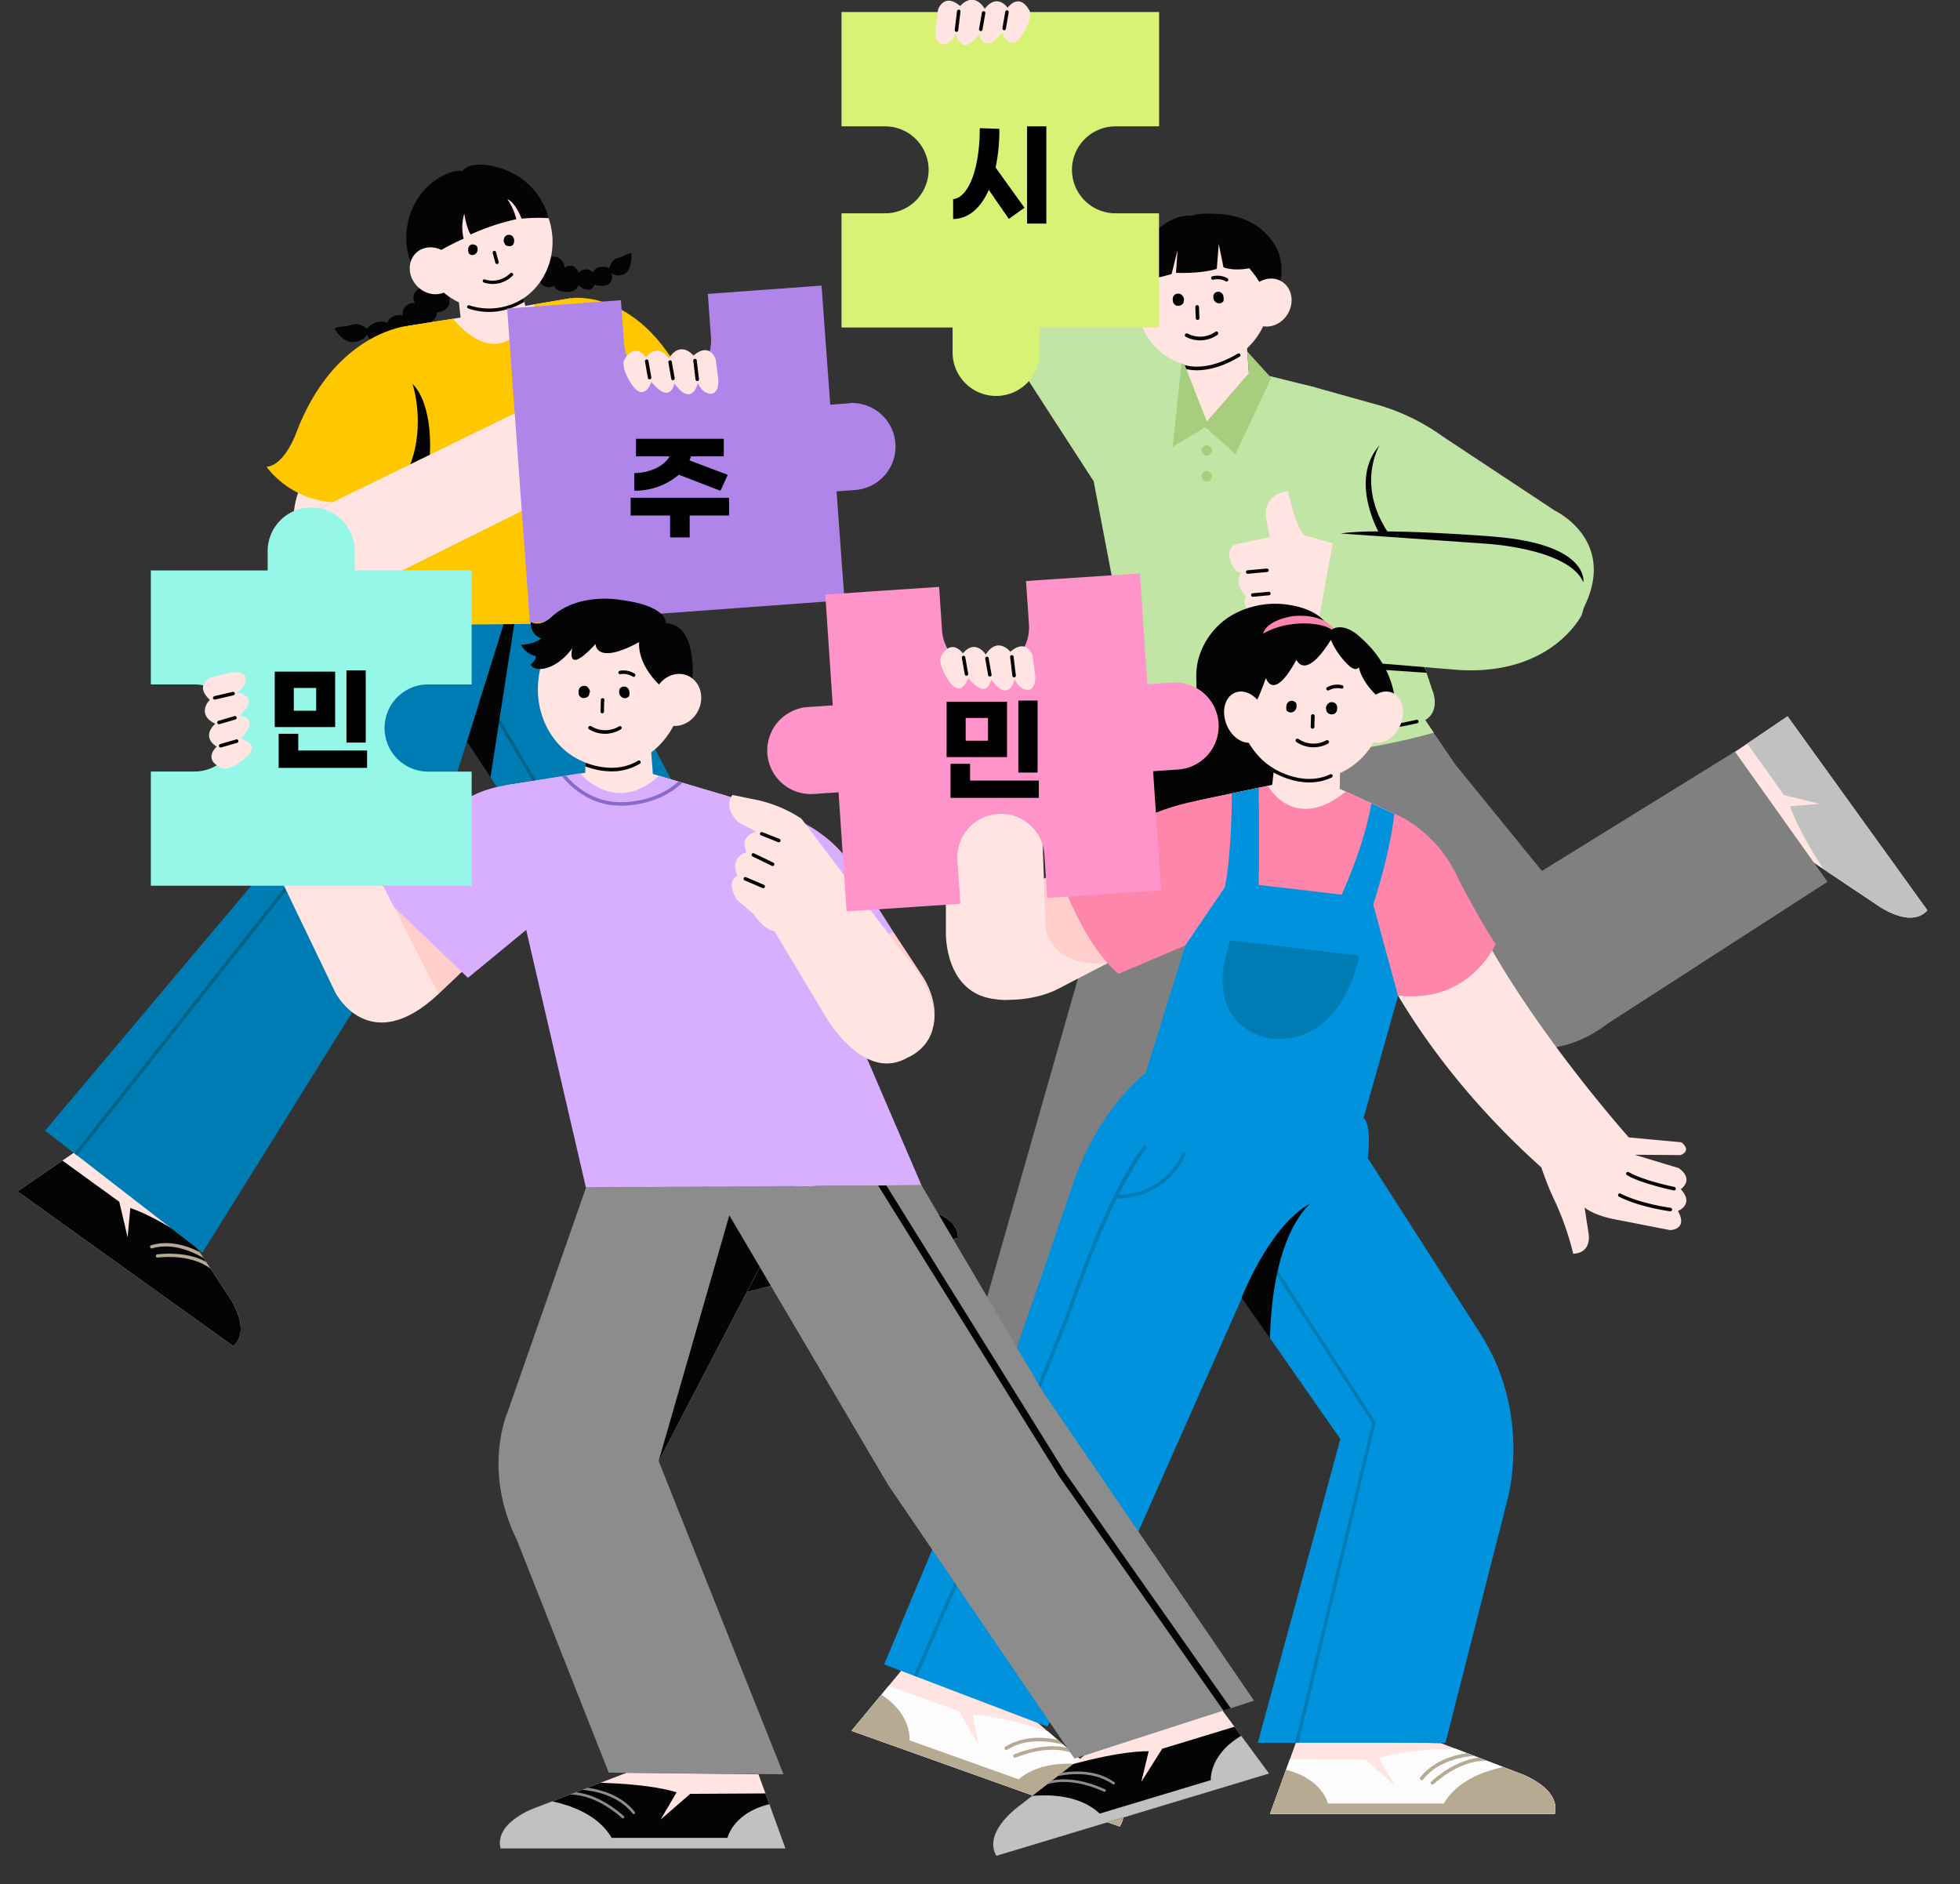 <svg xmlns="http://www.w3.org/2000/svg" xmlns:xlink="http://www.w3.org/1999/xlink" viewBox="0 0 558.44 536.82"><rect x="0" y="0" width="558.44" height="536.82" fill="#333333" stroke="none"/><defs><style>.cls-1,.cls-11,.cls-22,.cls-25,.cls-27,.cls-32{fill:none;}.cls-2{fill:#ffc700;}.cls-3{fill:#007cb4;}.cls-4{fill:#006488;}.cls-5{fill:#040404;}.cls-6{fill:#ffe4e1;}.cls-7{clip-path:url(#clip-path);}.cls-8{fill:#b6aa93;}.cls-9{clip-path:url(#clip-path-2);}.cls-10{fill:#af85e9;}.cls-11{stroke:#040404;}.cls-11,.cls-22,.cls-25,.cls-27{stroke-linecap:round;stroke-linejoin:round;}.cls-12{clip-path:url(#clip-path-3);}.cls-13{fill:#c1c1c1;}.cls-14{fill:gray;}.cls-15{fill:#c1e5a5;}.cls-16{fill:#a6ce7c;}.cls-17{clip-path:url(#clip-path-4);}.cls-18{fill:#ff86ab;}.cls-19{fill:#ffcecb;}.cls-20{clip-path:url(#clip-path-5);}.cls-21{fill:#fcfcfc;}.cls-22{stroke:#b6aa93;}.cls-23{clip-path:url(#clip-path-6);}.cls-24{fill:#0092dd;}.cls-25{stroke:#007cb4;}.cls-26{clip-path:url(#clip-path-7);}.cls-27{stroke:#8c8c8c;stroke-width:0.75px;}.cls-28{fill:#8c8c8c;}.cls-29{clip-path:url(#clip-path-8);}.cls-30{fill:#d8afff;}.cls-31{clip-path:url(#clip-path-9);}.cls-32{stroke:#886ac9;stroke-miterlimit:10;}.cls-33{fill:#94f7e7;}.cls-34{fill:#ff94ca;}.cls-35{fill:#d7f275;}</style><clipPath id="clip-path" transform="translate(4.98)"><path class="cls-1" d="M47.89,350.63l11.94,18.16s7.26,9.78,1.65,14.73L0,339.44l17.25-11.83Z"/></clipPath><clipPath id="clip-path-2" transform="translate(4.98)"><path class="cls-1" d="M223.3,337l32.5,7.22s12.14,1,12.17,8.45l-66.59,17.11-4.65-20.41Z"/></clipPath><clipPath id="clip-path-3" transform="translate(4.98)"><path class="cls-1" d="M511.4,245.52l18.07,12.08s9.72,7.33,14.71,1.76l-39.85-55.28L488.62,214.7Z"/></clipPath><clipPath id="clip-path-4" transform="translate(4.98)"><path class="cls-1" d="M282.67,406,262,412.84s-11.76,3.16-10.44,10.52l68.1,2.58L321,407Z"/></clipPath><clipPath id="clip-path-5" transform="translate(4.98)"><path class="cls-1" d="M405.62,496.66,427.38,505s12.44,4,10.64,11.8H356.88l7.65-21.08Z"/></clipPath><clipPath id="clip-path-6" transform="translate(4.98)"><path class="cls-1" d="M290.32,490.51,308,505.71s10.37,7.94,6.05,14.69l-76.42-27.27,14.3-17.29Z"/></clipPath><clipPath id="clip-path-7" transform="translate(4.98)"><path class="cls-1" d="M304.08,500.06l-18.41,14.3s-10.75,7.41-6.77,14.37l77.68-23.44-13.34-18.06Z"/></clipPath><clipPath id="clip-path-8" transform="translate(4.98)"><path class="cls-1" d="M173.5,505.1l-25.22,9.7s-12.44,4-10.64,11.81h81.14l-7.65-21.09Z"/></clipPath><clipPath id="clip-path-9" transform="translate(4.98)"><path class="cls-1" d="M160.3,220.32s10,12.15,22.46.71l25.52,7.57,3.63,1.07s17.92,4,25.9,17.29l11.72,18.52-11.42,6L145,264.89,128.35,278.6l-25.56-24.5,18.45-20.93s5.14-7.43,18-9.46Z"/></clipPath></defs><g id="레이어_2" data-name="레이어 2"><g id="레이어_2-2" data-name="레이어 2"><path class="cls-2" d="M157.75,84.94s18.89-2.91,32,23.11L164.5,126.44Z" transform="translate(4.98)"/><polygon class="cls-3" points="167.57 177.13 207.64 253.31 247.87 327.87 196.63 351.7 159.19 250.7 117.72 188.3 127.38 171.51 167.57 177.13"/><polygon class="cls-4" points="204.88 347.86 166.58 245.77 132.47 188.06 131.67 188.53 165.74 246.17 204.03 348.25 204.88 347.86"/><polygon class="cls-5" points="147.07 174.26 139.75 221.44 133 211.29 144.66 173.93 147.07 174.26"/><path class="cls-6" d="M47.89,350.63l11.94,18.16s7.26,9.78,1.65,14.73L0,339.44l17.25-11.83Z" transform="translate(4.98)"/><g class="cls-7"><path class="cls-5" d="M53.9,356.59s-12.73-9.39-21.75-12.42l-.77,8.35L29,342.4,12.8,330.66-5,333.7s4.1,15,4.56,15.1,65.85,44,65.85,44l-.14-17.9Z" transform="translate(4.98)"/><path class="cls-8" d="M56.07,362.27a.48.48,0,0,1-.35-.16c0-.05-4.53-4.94-15.78-3.82a.47.47,0,0,1-.51-.41.46.46,0,0,1,.41-.51c11.77-1.19,16.39,3.9,16.58,4.12a.47.47,0,0,1,0,.66A.47.47,0,0,1,56.07,362.27Z" transform="translate(4.98)"/><path class="cls-8" d="M55.1,359.76a.46.46,0,0,1-.29-.1c-.08-.06-8.19-6.37-16.44-4a.46.46,0,1,1-.26-.89c8.72-2.51,16.94,3.88,17.28,4.16a.46.46,0,0,1,.08.65A.47.47,0,0,1,55.1,359.76Z" transform="translate(4.98)"/></g><path class="cls-6" d="M223.3,337l32.5,7.22s12.14,1,12.17,8.45l-66.59,17.11-4.65-20.41Z" transform="translate(4.98)"/><g class="cls-9"><path class="cls-5" d="M242.7,340.62S227.26,344,219,348.82l5.78,6.08-9.21-4.85-12.41,4.29-14.79,6s19.39,16.22,19.75,15.93,69.41-20.43,69.41-20.43L264,344.12Z" transform="translate(4.98)"/><path class="cls-8" d="M234.42,352.45a.44.44,0,0,1-.27-.09.46.46,0,0,1-.11-.65c6.85-9.64,13.73-9.76,14-9.76h0a.47.47,0,0,1,.46.47.46.46,0,0,1-.46.46c-.07,0-6.71.16-13.26,9.38A.49.49,0,0,1,234.42,352.45Z" transform="translate(4.98)"/><path class="cls-8" d="M231.36,352a.48.48,0,0,1-.2,0,.47.47,0,0,1-.22-.62c3.85-8.22,14.07-10.19,14.51-10.27a.46.46,0,0,1,.54.37.45.45,0,0,1-.37.54c-.1,0-10.19,2-13.84,9.76A.47.47,0,0,1,231.36,352Z" transform="translate(4.98)"/></g><path class="cls-3" d="M90.58,162.48S79.7,169.89,76.7,202.12l-5.91,45.25L7.87,322.14l44.85,34.73,53.07-85.2s9.13-10.07,15.26-38l22.19-71.16Z" transform="translate(4.98)"/><path class="cls-4" d="M99.74,163.88c-.11.11-2.76,2.63-5.92,8.69-2.91,5.56-6.81,15.28-8.9,30l-5.36,45.86L16.22,328.6l.74.58L80.37,249l.08-.11,5.39-46.11c4-27.89,14.43-38.07,14.54-38.17Z" transform="translate(4.98)"/><path class="cls-5" d="M122.36,83a2.82,2.82,0,0,0-2.4-1,32.71,32.71,0,0,1-3.42-.64.32.32,0,0,0-.17,0A6,6,0,0,0,113.48,83a2.89,2.89,0,0,0-.45,2.86c0,.18.12.34.18.51A3.18,3.18,0,0,0,110,88.07a3.45,3.45,0,0,0-.2,1.8,4.22,4.22,0,0,0-3.13.47A3.1,3.1,0,0,0,105.36,92a4.19,4.19,0,0,0-3.56,0A5.44,5.44,0,0,0,100,93.19a1.73,1.73,0,0,0-.32.49,6.14,6.14,0,0,0-1.31-.8,3.94,3.94,0,0,0-2.22-.54,7.61,7.61,0,0,0-1.33.33,9.09,9.09,0,0,1-1.36.27,14,14,0,0,0-2.8.45.32.32,0,0,0-.2.45,8.91,8.91,0,0,0,1.92,2.27,5.33,5.33,0,0,0,2.58,1.35,5.53,5.53,0,0,0,3.13-.7,3.8,3.8,0,0,0,1.56-1.54,2.94,2.94,0,0,0,2.42,2.22,4.37,4.37,0,0,0,2-.41A9.41,9.41,0,0,0,106,96a3.25,3.25,0,0,0,.75-.78,5.71,5.71,0,0,0,.7.35,2.28,2.28,0,0,0,1.79.09,5.1,5.1,0,0,0,1.47-1,4,4,0,0,0,1.1-1.78,4.11,4.11,0,0,0,2.45.52,7.84,7.84,0,0,0,4-2,3.41,3.41,0,0,0,1.22-1.83,3.17,3.17,0,0,0,0-.53c1.65-.24,3.26-.93,3.57-2.73A4.85,4.85,0,0,0,122.36,83Z" transform="translate(4.98)"/><path class="cls-5" d="M149.13,80.67a2.78,2.78,0,0,0,3.7.77,4.17,4.17,0,0,0,.29.44,3,3,0,0,0,1.67,1.05,5.49,5.49,0,0,0,3.67-.09,3.15,3.15,0,0,0,1.43-1.57,3.78,3.78,0,0,0,1.58,1.06,4.1,4.1,0,0,0,1.46.21,1.61,1.61,0,0,0,1.19-.9,4,4,0,0,0,.31-.62,2.48,2.48,0,0,0,.88.34,6,6,0,0,0,1.79,0,2.82,2.82,0,0,0,1.56-.54,3,3,0,0,0,.62-3,3.09,3.09,0,0,0,1.78.65,3.64,3.64,0,0,0,2.46-.81,4.72,4.72,0,0,0,1.14-2.35,9.59,9.59,0,0,0,.26-2.85.31.31,0,0,0-.35-.31,9.76,9.76,0,0,0-2.12.87,5.08,5.08,0,0,1-1,.38,5.41,5.41,0,0,0-1.06.32,3.1,3.1,0,0,0-1.27,1.48,6,6,0,0,0-.53,1.29,1.65,1.65,0,0,0-.44-.28,3.89,3.89,0,0,0-1.78-.19,2.91,2.91,0,0,0-2.45,1.57,2.74,2.74,0,0,0-1.66-.84,2.82,2.82,0,0,0-2.35,1,4,4,0,0,0-1-1.48,2.23,2.23,0,0,0-3,0c0-.18-.07-.36-.12-.53a3.21,3.21,0,0,0-1.63-2.3,4.21,4.21,0,0,0-2.75-.15.24.24,0,0,0-.11.08,27.33,27.33,0,0,1-2,2.12,2.4,2.4,0,0,0-1.16,2A6,6,0,0,0,149.13,80.67Z" transform="translate(4.98)"/><ellipse class="cls-6" cx="133.15" cy="67.97" rx="19.08" ry="20.29" transform="translate(-11.27 62.68) rotate(-25.01)"/><polygon class="cls-6" points="129.26 72.66 131.23 90.47 116.17 92.84 144.47 123.91 162.73 84.94 149.67 87.15 145.72 71.42 129.26 72.66"/><path class="cls-2" d="M124.11,90.81s14.08,18.6,23.33-4.12l10.31-1.75,9.93,35-4.29,57.65-82.73.81,30.53-85.53Z" transform="translate(4.98)"/><path class="cls-5" d="M118.7,72.42A72.12,72.12,0,0,1,127.12,68a13.58,13.58,0,0,1,.19-7.14s.57,4.09,1.82,5.94a64.89,64.89,0,0,1,13-4.34,16.85,16.85,0,0,0-2.56-5.72s2.12.62,4.06,5.57a45.44,45.44,0,0,1,7.72-.15s-2.6-13-17.91-15.2c0,0-5.09-.58-6.6,1.75,0,0-3.66-.86-9.55,4A20.39,20.39,0,0,0,112.15,75Z" transform="translate(4.98)"/><path class="cls-6" d="M78.73,148.74s-1.3-9.56,8.24-19.49l6.23,12.18Z" transform="translate(4.98)"/><path class="cls-6" d="M123.35,73.31c2.41,3,2.14,7.21-.61,9.32S115.81,84,113.4,81s-2.14-7.21.61-9.32S120.94,70.27,123.35,73.31Z" transform="translate(4.98)"/><path class="cls-5" d="M163.92,97s3.76,13.32,1.4,26.08l3.37-2.86S169.36,103.7,163.92,97Z" transform="translate(4.98)"/><path class="cls-5" d="M144.16,85A18.14,18.14,0,0,1,128.73,87a.47.47,0,0,0-.6.28.48.48,0,0,0,.29.6,18.07,18.07,0,0,0,10.28.46A20.29,20.29,0,0,0,144.39,86Z" transform="translate(4.98)"/><path class="cls-2" d="M111.19,92.84s-21.1,1.8-31.93,30.89c0,0-3.19,8.79-8.29,9.28,0,0,10.43,15.45,31.55,8.22Z" transform="translate(4.98)"/><path class="cls-5" d="M128.49,71.93l0-.08a2,2,0,0,1-.08-.33.82.82,0,0,1,0-.27l0-.1c0-.1,0-.2,0-.3a1.67,1.67,0,0,1,.07-.3.91.91,0,0,1,.22-.38l0-.09,0,0,.19-.19.05,0a1.25,1.25,0,0,1,.6-.24.92.92,0,0,1,.37,0,1.43,1.43,0,0,1,.33.1l.06,0,.14.08.16.08s0,0,.05,0l.2.19,0,0a1.29,1.29,0,0,1,.09.16s.05.07.08.13v0s0,0,0,.06a2.33,2.33,0,0,1,.08.31s0,.07,0,.11a1.92,1.92,0,0,1-.11.82,2.53,2.53,0,0,1-.2.36l-.06.07a2.83,2.83,0,0,1-.25.24,1.36,1.36,0,0,1-.75.29,1.46,1.46,0,0,1-.62-.08,1.51,1.51,0,0,1-.35-.2A1.68,1.68,0,0,1,128.49,71.93Z" transform="translate(4.98)"/><path class="cls-5" d="M138.6,69a1.47,1.47,0,0,1-.06-.42,1.21,1.21,0,0,1,0-.19,2.19,2.19,0,0,1,.26-.82,1.3,1.3,0,0,1,.28-.34,1.52,1.52,0,0,1,.28-.19,1.39,1.39,0,0,1,.44-.12h.06a1.67,1.67,0,0,1,.32,0,1.32,1.32,0,0,1,.9.44,1.7,1.7,0,0,1,.43,1.11v.13s0,0,0,.08a1.67,1.67,0,0,1-.21.82l0,.08a2.31,2.31,0,0,1-.2.24c-.08.07-.18.13-.26.19l-.09,0a2,2,0,0,1-.31.12h-.08a1.82,1.82,0,0,1-.4,0h-.05a1.5,1.5,0,0,1-.6-.18l-.07,0-.21-.17s0,0,0,0a1.39,1.39,0,0,1-.33-.65Z" transform="translate(4.98)"/><path class="cls-5" d="M136.77,75.2a.49.49,0,0,1-.61-.32c-.25-.93-.51-1.86-.76-2.79a.51.51,0,0,1,.33-.61.5.5,0,0,1,.61.32l.75,2.79A.49.49,0,0,1,136.77,75.2Z" transform="translate(4.98)"/><path class="cls-5" d="M133.13,79.61a7.08,7.08,0,0,0,7.23-1.73c.44-.45,1.19.19.75.64a8,8,0,0,1-8.16,2,.51.51,0,0,1-.39-.58A.48.48,0,0,1,133.13,79.61Z" transform="translate(4.98)"/><path class="cls-6" d="M156.78,139.08l14.55-7.73c5.94-4.35,2.42-7.06,2.42-7.06,1.39-4.83-2-5.42-2-5.42.07-5.79-3.42-4.8-3.42-4.8,4.95-8.44-1.45-7.2-1.45-7.2l-4.4,2.38c6.42-5.25,2.46-9,2.46-9l-8.23,4.86a14.15,14.15,0,0,0-7.71,6.44l-4.86,5-53.26,26-12.13,6.17s1.75,24.51,25.11,16.69Z" transform="translate(4.98)"/><path class="cls-5" d="M165.83,116.31a.45.45,0,0,1-.48-.18.46.46,0,0,1,.09-.65l1.64-1.21a.47.47,0,0,1,.56.75L166,116.23A.53.53,0,0,1,165.83,116.31Z" transform="translate(4.98)"/><path class="cls-5" d="M167.6,122.67a.47.47,0,0,1-.38-.83l3.5-2.6a.47.47,0,0,1,.55.75l-3.5,2.6A.53.53,0,0,1,167.6,122.67Z" transform="translate(4.98)"/><path class="cls-5" d="M169.23,128.6a.44.44,0,0,1-.48-.17.46.46,0,0,1,.09-.65l3.94-3a.47.47,0,1,1,.57.75l-3.95,3A.38.38,0,0,1,169.23,128.6Z" transform="translate(4.98)"/><path class="cls-5" d="M112.56,109.36s3.78,11.34-.64,22.92l5.57-2.72S118.62,115.55,112.56,109.36Z" transform="translate(4.98)"/><path class="cls-10" d="M237.07,114.9l-5.5.4-2.48-33.93-32.4,2.36h0l.9,12.38a12.41,12.41,0,0,1-11.48,13.28h0a12.41,12.41,0,0,1-13.28-11.48l-.9-12.38h0l-32.42,2.37L146,177.56,235.63,171l-2.26-31,5.51-.41a12.41,12.41,0,0,0-1.81-24.75Z" transform="translate(4.98)"/><path class="cls-6" d="M174.08,108c4.28,7.89,6.52.8,6.52.8,5.51,6.71,6.55.44,6.55.44,5.14,7,6.71-.12,6.71-.12,1.46,3.49,4.15,3.05,4.15,3.05,2.36-.93,1.55-5,1.55-5l-.63-4.86s-1.67-5-6.33-1c0,0-3.56-4.53-7,.78,0,0-3-4.62-6.52-.32,0,0-3.16-4.54-6.19.77C172.93,102.51,171.81,103.75,174.08,108Z" transform="translate(4.98)"/><line class="cls-11" x1="198.02" y1="102.73" x2="198.66" y2="108.06"/><line class="cls-11" x1="190.92" y1="103.16" x2="191.74" y2="107.84"/><line class="cls-11" x1="184.26" y1="102.91" x2="185.08" y2="107.59"/><path class="cls-6" d="M511.4,245.52l18.07,12.08s9.72,7.33,14.71,1.76l-39.85-55.28L488.62,214.7Z" transform="translate(4.98)"/><g class="cls-12"><path class="cls-13" d="M517.31,251.57s-9.28-12.8-12.24-21.85l8.35-.7-10.1-2.49-11.61-16.26,3.17-17.76c7.69,2.17,17.32,19.51,15.07,4.68.07.46,43.51,66.19,43.51,66.19l-17.9-.28Z" transform="translate(4.98)"/></g><path class="cls-14" d="M357.19,226.42,402.46,281s23.2,31.57,50.86,10.48l62.39-40.25-26.37-37.09-55,34-24.76-30.45-12.39-18.21s-56.65,5-57,5.13S357.19,226.42,357.19,226.42Z" transform="translate(4.98)"/><polygon class="cls-6" points="354.37 86.88 355.84 106.32 374.39 110.28 344.19 140.33 319.97 88.99 335.72 99.29 336.13 89.2 354.37 86.88"/><path class="cls-15" d="M353,106.2l16.4,4.08,16.1,4.5a60.82,60.82,0,0,1,20.79,9.71l31.75,21s18.63,8.73,7.57,28.93l-45,14.72,2.53,7.56s3.6,8.28-5.81,9.74c-2.66.41-75.2,2.18-75.2,2.18s-10.22,1.56-8.73-9.54L315,181l-8.37-43.87-21.95-33.91s-7.82-9.81-10.92-25.66L266.55,51a14.42,14.42,0,0,1-.78-9.09l-2.22-6.43s12.75-6.54,23.5-7.76l1.78,5s5,.67,7.64,9.42l6,23.73,29.72,38,6.52,17.19Z" transform="translate(4.98)"/><polygon class="cls-16" points="336.79 102.05 343.85 120.09 355.84 106.32 355.37 100.15 362.2 107.68 352 129.4 343.44 121.71 334.13 127.32 336.79 102.05"/><path class="cls-6" d="M319.3,79.9C316.73,90.81,323,101.61,333.22,104s20.66-4.47,23.23-15.38-3.67-21.71-13.93-24.13S321.87,69,319.3,79.9Z" transform="translate(4.98)"/><path class="cls-5" d="M318.8,83,321,79.68a41.28,41.28,0,0,0,7.83-1.61l1.7-6.79-.44,6.46s6.85.33,11.62-1.13l.55-7.12,1.36,6.67s2.62,1.15,7.34.28a33.28,33.28,0,0,1,5.93,10,15.49,15.49,0,0,0,2.63-13.88s-3.3-11.36-18.32-11.63c0,0-4.27-.36-6.57.55-6.15-.62-11.24,5.39-11.4,5.43C323.26,66.89,314.43,74.73,318.8,83Z" transform="translate(4.98)"/><path class="cls-6" d="M350.9,83.48c-1.74,3.47-.62,7.5,2.5,9s7.06-.09,8.8-3.55.63-7.5-2.49-9S352.65,80,350.9,83.48Z" transform="translate(4.98)"/><path class="cls-5" d="M343.66,85.16a.34.34,0,0,0,0-.1,2.23,2.23,0,0,0,0-.36,1.22,1.22,0,0,0-.09-.27.37.37,0,0,0,0-.11,1.58,1.58,0,0,0-.09-.31,1.83,1.83,0,0,0-.18-.29,1.12,1.12,0,0,0-.34-.31l-.08-.08,0,0-.26-.14-.06,0a1.47,1.47,0,0,0-.69-.05,1.29,1.29,0,0,0-.38.12,2.17,2.17,0,0,0-.3.21l-.06,0-.11.13-.14.14,0,.06c0,.08-.1.18-.14.26l0,.07c0,.06,0,.12,0,.18s0,.1,0,.16v0s0,0,0,.06a2,2,0,0,0,0,.35s0,.08,0,.12a1.84,1.84,0,0,0,.37.8,1.87,1.87,0,0,0,.32.31l.09.06a1.68,1.68,0,0,0,.33.16,1.49,1.49,0,0,0,.86.06,1.52,1.52,0,0,0,.6-.29,1.11,1.11,0,0,0,.3-.31A1.43,1.43,0,0,0,343.66,85.16Z" transform="translate(4.98)"/><path class="cls-5" d="M332.4,85.44a1.7,1.7,0,0,0-.08-.45,1.59,1.59,0,0,0-.07-.2,2.33,2.33,0,0,0-.53-.75,1.4,1.4,0,0,0-.39-.26,1.29,1.29,0,0,0-.35-.1,1.16,1.16,0,0,0-.5,0h-.06a2,2,0,0,0-.33.08,1.5,1.5,0,0,0-.79.74,1.93,1.93,0,0,0-.08,1.28l0,.13s0,.06,0,.09a1.83,1.83,0,0,0,.48.77l.08.06a2.68,2.68,0,0,0,.28.18,1.83,1.83,0,0,0,.33.11.38.38,0,0,0,.1,0l.36,0H331a1.79,1.79,0,0,0,.41-.13h0a1.64,1.64,0,0,0,.56-.38l.05-.06a1.25,1.25,0,0,0,.16-.24l0,0a1.59,1.59,0,0,0,.13-.77S332.4,85.48,332.4,85.44Z" transform="translate(4.98)"/><path class="cls-5" d="M336.24,91.16a.55.55,0,0,0,.52-.53l-.12-3.09a.53.53,0,1,0-1.05,0l.12,3.09A.54.54,0,0,0,336.24,91.16Z" transform="translate(4.98)"/><path class="cls-5" d="M341.37,94.5a7.58,7.58,0,0,1-7.95.55c-.6-.32-1.16.57-.56.89a8.61,8.61,0,0,0,9-.51.55.55,0,0,0,.21-.71A.53.53,0,0,0,341.37,94.5Z" transform="translate(4.98)"/><path class="cls-11" d="M340.6,79.2a5.52,5.52,0,0,1,3.89.5" transform="translate(4.98)"/><path class="cls-15" d="M445.62,175.32s-8.4,17-34.59,15.59l-42-3.47,6.25-35.6s40.72,4.16,41,4.07S453.27,153.58,445.62,175.32Z" transform="translate(4.98)"/><path class="cls-6" d="M362,139.89s-7.69.57-6.1,8.51l.91,4.66-9,1.85s-3.64.42-2.24,4.73c0,0,.87,3.41,3,3.52,0,0-2.12,3.22,1.48,6.85,0,0-1.89,2.46,2.31,5.52,0,0-2.06,2.57,1.72,3.75.36.11,14.89-.55,14.89-.55l1.4,0,4.37-23.89-8.08-2.37S364.36,150.83,362,139.89Z" transform="translate(4.98)"/><line class="cls-11" x1="355.49" y1="162.98" x2="360.98" y2="162.48"/><line class="cls-11" x1="356.94" y1="169.53" x2="361.51" y2="169.11"/><line class="cls-11" x1="358.73" y1="175.14" x2="362.6" y2="174.79"/><path class="cls-5" d="M377.05,152l41.22,2.9s23.64,1.25,27.89,11c0,0,1.84-10.81-25.43-13C420.73,152.84,387.19,150.25,377.05,152Z" transform="translate(4.98)"/><path class="cls-5" d="M388.09,126.85s-6.82,11.08,2.49,25l-2.45.34S379.17,136.82,388.09,126.85Z" transform="translate(4.98)"/><path class="cls-5" d="M372.07,187.69s1.33,1.81,13,2.88l16.47,1.12-.73-1.63Z" transform="translate(4.98)"/><path class="cls-11" d="M268.29,40.77a178.1,178.1,0,0,1,18.07-7.14" transform="translate(4.98)"/><path class="cls-16" d="M340.34,128.34a1.48,1.48,0,1,1-1.48-1.48A1.47,1.47,0,0,1,340.34,128.34Z" transform="translate(4.98)"/><path class="cls-6" d="M282.67,406,262,412.84s-11.76,3.16-10.44,10.52l68.1,2.58L321,407Z" transform="translate(4.98)"/><g class="cls-17"><path class="cls-13" d="M274.27,407s15.8.55,24.75,3.78l-4.58,7,8.17-6.43,20,.84,12,13.43c-6.43,4.73-26,1.65-12.95,9-.41-.23-79-6.4-79-6.4l11.22-13.95Z" transform="translate(4.98)"/></g><path class="cls-16" d="M340.32,135.68a1.48,1.48,0,1,1-1.47-1.47A1.47,1.47,0,0,1,340.32,135.68Z" transform="translate(4.98)"/><polygon class="cls-14" points="327.14 208.57 270.79 406.24 327.14 408.56 381.14 207.15 327.14 208.57"/><polygon class="cls-5" points="341.7 208.08 347.85 208.02 372.75 239.17 371.2 244.24 337.11 208.31 341.7 208.08"/><path class="cls-15" d="M319.64,208.57v8.86s47.47,1.67,83.9-8.68l-6.35-9.33Z" transform="translate(4.98)"/><path class="cls-11" d="M322.16,208.57s44.33,4.39,76.55-3" transform="translate(4.98)"/><path class="cls-5" d="M348.37,100.93a.5.5,0,0,0-.68-.18c-8.21,4.91-13.72,3.69-15.11,3.25l.45,1.17a13.4,13.4,0,0,0,3,.32c2.82,0,7-.76,12.19-3.88A.48.48,0,0,0,348.37,100.93Z" transform="translate(4.98)"/><path class="cls-5" d="M374,180.66c-.75-5.26-6.82-7.53-11.37-8.27a24.84,24.84,0,0,0-16.81,3,21,21,0,0,0-9.28,12.13,18.65,18.65,0,0,0-.64,3.92c-.09,1.66.06,3.32,0,5a10.62,10.62,0,0,1-1,4.51,13.1,13.1,0,0,1-2.36,3.22c-3.7,3.81-9.34,6.41-10.94,11.87a11.21,11.21,0,0,0-.21,4.28,5.31,5.31,0,0,1-.82,4.06c-1.44,1.76-3.91,2.4-5.84,3.44a9.93,9.93,0,0,0-4.94,5.95,3.88,3.88,0,0,0,.56,3.7,2.47,2.47,0,0,0,2.32.82c1-.22,2.05-.52,3.07-.78l16.78-4.26,19-4.83,5.81-1.48c.39-.1.81-.17,1.2-.3a.82.82,0,0,0,.51-.6c1.33-3.9,2.58-7.82,3.87-11.73l6.44-19.49,4.35-13.19c.07-.22.15-.44.22-.66A.38.38,0,0,0,374,180.66Z" transform="translate(4.98)"/><ellipse class="cls-6" cx="373.54" cy="200.68" rx="20.68" ry="21.34"/><path class="cls-18" d="M354.81,181.23c0-.25-.12-4.07,8.26-5.65,0,0,9.62-1.42,12.61,4.74Z" transform="translate(4.98)"/><polygon class="cls-6" points="364.63 203.78 362.48 223.63 340.91 228.16 369.45 264.89 397.25 231.83 381.72 224.75 382 207.18 364.63 203.78"/><path class="cls-5" d="M351,201.24s.55,3.6,4.71-8.09c0,0,2,7.09,8.7-5.16,0,0,2.66,6.78,10.89-7.5,0,0-.63-2.14-6-2.7,0,0-16.84-2.71-22.84,13.08C346.45,190.87,341.64,204.33,351,201.24Z" transform="translate(4.98)"/><path class="cls-19" d="M296.58,248.45l-7.09,3.19-10.42,33.09s7,1.64,22.72-5.9L333.05,263Z" transform="translate(4.98)"/><path class="cls-5" d="M373.4,180.15a22.05,22.05,0,0,0,5.8,9.35s1.91,2,3,.63c0,0,.59,4.36,6.28,9.1l3.8-.87s-.64-9-9.78-16.88C382.49,181.48,377.41,176.28,373.4,180.15Z" transform="translate(4.98)"/><path class="cls-6" d="M355.19,202.7c1.35,3.94,0,7.86-3,8.75s-6.55-1.56-7.89-5.5,0-7.86,3-8.75S353.85,198.76,355.19,202.7Z" transform="translate(4.98)"/><path class="cls-6" d="M459.1,324.06h0l15,1.4c3.09,2.53-.27,3.64-.27,3.64L460.77,329l12.59,3.82c4.52,3.36.54,6,.54,6,4,4.31-.81,6.2-.81,6.2,3,5.37-2.24,5.45-2.24,5.45l-16.26-3.17s-5.3-1-8.09-3.27l1.14,7.43s1.1,5.45-4.38,5.76a79.63,79.63,0,0,0-5.38-15.33,81.93,81.93,0,0,1-3.7-9.28C396.7,299,384.8,266.71,384.8,266.71l27.41-11.39C426.44,287.5,459.1,324.06,459.1,324.06Z" transform="translate(4.98)"/><path class="cls-11" d="M470.93,344.61s-8.43-1.07-14.4-4.1" transform="translate(4.98)"/><path class="cls-11" d="M472,338.67s-9.09-1.85-13.18-4.29" transform="translate(4.98)"/><path class="cls-6" d="M383.35,202.7c-1.34,3.94,0,7.86,3,8.75s6.55-1.56,7.89-5.5,0-7.86-3-8.75S384.7,198.76,383.35,202.7Z" transform="translate(4.98)"/><path class="cls-18" d="M356.27,223.89s7.43,13.61,22.18,1.64l13.82,6.3s12.08,4.44,18.48,19c0,0,6.57,12.63,10.39,18.12,0,0-8.89,20.95-34.83,13.22l-53.54-12.81-19,8.07s-9.64-6.74-17.62-30.35l19.78-11.56a68.15,68.15,0,0,1,20-7.35Z" transform="translate(4.98)"/><path class="cls-6" d="M405.62,496.66,427.38,505s12.44,4,10.64,11.8H356.88l7.65-21.08Z" transform="translate(4.98)"/><g class="cls-20"><path class="cls-21" d="M414.58,498.1s-17-.22-26.72,2.77l4.55,7.76L384,501.32l-21.43-.13L349,515s13,10.53,13.42,10.31,84.91-2.77,84.91-2.77L436,507Z" transform="translate(4.98)"/><path class="cls-8" d="M430.37,502.53s-17.62.34-24,11.31h-33s-1.74-8.06-14.3-10.06l-5.82,16.63,89.95-2.16S444.17,505.94,430.37,502.53Z" transform="translate(4.98)"/><path class="cls-22" d="M419.73,501.29s-7.15-1.66-16.59,6.65" transform="translate(4.98)"/><path class="cls-22" d="M417.32,499.71s-11.31-.54-17.25,7" transform="translate(4.98)"/></g><path class="cls-6" d="M290.32,490.51,308,505.71s10.37,7.94,6.05,14.69l-76.42-27.27,14.3-17.29Z" transform="translate(4.98)"/><g class="cls-23"><path class="cls-21" d="M298.27,494.88s-15.9-5.91-26.09-6.37l1.67,8.83-5.47-9.72-20.14-7.32-17.44,8.39S239.48,503,240,502.91s80.9,25.93,80.9,25.93l-5.43-18.42Z" transform="translate(4.98)"/><path class="cls-8" d="M311.66,504.37s-16.71-5.62-26.43,2.57l-31.09-11.1s1.07-8.18-10.08-14.28L233,495.26l85.44,28.21S323.51,512.22,311.66,504.37Z" transform="translate(4.98)"/><path class="cls-22" d="M302.05,499.61s-6.17-4-17.85.69" transform="translate(4.98)"/><path class="cls-22" d="M300.31,497.32s-10.46-4.31-18.59.77" transform="translate(4.98)"/></g><path class="cls-24" d="M284.72,384l16.51-48.11c7.65-20.95,20.18-30.15,20.18-30.15l11.36-36.42L344,252.78c2-9.64,2-26.73,2-26.73l7.64-1.61s.29,15.6,0,27.68l23.65,2.77s6.4-13.71,8.46-26l6.53,3s-.81,9.65-6,25.83l7.08,26-9.85,34.87s2.33.89,1.22,11.42l-32.78,32.81-40.38,91.12-18.11,38-46.52-17.74Z" transform="translate(4.98)"/><path class="cls-24" d="M346.75,366.76,376.91,410l-23.52,86.54h53.48l17.74-69.59s6.87-24.07-7.76-46.9L384.7,329.93Z" transform="translate(4.98)"/><path class="cls-3" d="M345.57,267.91l36.75,4.33s-4.27,25.32-24.94,23.72C357.38,296,336.65,293.63,345.57,267.91Z" transform="translate(4.98)"/><path class="cls-25" d="M332.3,328.73s-4.16,11.63-18.56,12.26" transform="translate(4.98)"/><path class="cls-3" d="M321.64,326.46a.51.51,0,0,0-.71,0c-.38.42-9.36,10.69-22,47.75L280.94,419l-25.58,58.36.94.36,25.56-58.33,18-44.75c12.61-36.83,21.76-47.33,21.85-47.43A.5.5,0,0,0,321.64,326.46Z" transform="translate(4.98)"/><path class="cls-3" d="M386.91,405.09l-30.62-47.44a.5.5,0,1,0-.84.54L386,405.45,364,496.53h1l21.93-91A.49.49,0,0,0,386.91,405.09Z" transform="translate(4.98)"/><path class="cls-5" d="M348.76,369.73s8.14-20.9,19.73-26.88c0,0-10.91,7.84-11.62,38.5Z" transform="translate(4.98)"/><path class="cls-6" d="M279.07,284.73c-15-1.29-14.55-18.87-14.55-18.87V220.64l-8-3.59,10.11-11.87,31.11,7.43s-.19,6.19-6.17,12.39l1.33,38.94s.76,11.88,17.7,10.45l-14.1,7.35S289.62,285.65,279.07,284.73Z" transform="translate(4.98)"/><path class="cls-5" d="M361.51,201.71a.28.28,0,0,1,0-.09,2.11,2.11,0,0,1,0-.36,1.29,1.29,0,0,1,.08-.28s0-.08,0-.11a1.81,1.81,0,0,1,.09-.31,1.85,1.85,0,0,1,.17-.29,1.3,1.3,0,0,1,.34-.32l.08-.07,0,0,.26-.14.06,0a1.47,1.47,0,0,1,.69-.06,1.29,1.29,0,0,1,.38.12,1.52,1.52,0,0,1,.31.21.1.1,0,0,1,.05,0,.68.68,0,0,1,.12.12.86.86,0,0,0,.14.13l0,.07c.05.08.1.18.14.26l0,.07a1,1,0,0,1,0,.18s0,.09,0,.16v0a.25.25,0,0,1,0,.07c0,.11,0,.23,0,.35a.43.43,0,0,1,0,.11,1.92,1.92,0,0,1-.36.81,1.87,1.87,0,0,1-.32.31.24.24,0,0,1-.08.06,2.59,2.59,0,0,1-.33.17,1.49,1.49,0,0,1-.86.07,1.7,1.7,0,0,1-.61-.28,1.11,1.11,0,0,1-.3-.31A1.56,1.56,0,0,1,361.51,201.71Z" transform="translate(4.98)"/><path class="cls-5" d="M372.78,201.86a1.69,1.69,0,0,1,.07-.45,1.18,1.18,0,0,1,.07-.2,2.24,2.24,0,0,1,.52-.76,1.27,1.27,0,0,1,.39-.26,1.2,1.2,0,0,1,.35-.11,1.32,1.32,0,0,1,.49,0h.06a1.21,1.21,0,0,1,.33.07,1.47,1.47,0,0,1,.8.73,1.82,1.82,0,0,1,.1,1.28s0,.08,0,.13,0,.06,0,.09a1.71,1.71,0,0,1-.47.77l-.07.07-.28.18c-.11.05-.22.08-.33.12l-.11,0a2,2,0,0,1-.35,0h-.09a2.2,2.2,0,0,1-.41-.12h-.05a1.7,1.7,0,0,1-.57-.37.18.18,0,0,1-.05-.07,2.07,2.07,0,0,1-.17-.24l0-.05a1.53,1.53,0,0,1-.13-.76A.34.34,0,0,1,372.78,201.86Z" transform="translate(4.98)"/><path class="cls-5" d="M369,207.62a.53.53,0,0,1-.53-.52l.08-3.09a.53.53,0,0,1,.52-.53.52.52,0,0,1,.53.52l-.08,3.09A.54.54,0,0,1,369,207.62Z" transform="translate(4.98)"/><path class="cls-5" d="M364.92,210.5a7.58,7.58,0,0,0,7.95.45c.59-.33,1.17.55.57.88a8.6,8.6,0,0,1-9-.4.53.53,0,0,1-.22-.71A.52.52,0,0,1,364.92,210.5Z" transform="translate(4.98)"/><path class="cls-11" d="M377.3,195.71a5.46,5.46,0,0,0-3.89.52" transform="translate(4.98)"/><path class="cls-11" d="M356.71,218.79s8.93,6.34,17.52,2.28" transform="translate(4.98)"/><path class="cls-6" d="M287.76,218.75c-3.13-12.64-.13-18.57-.13-18.57s-1.25-12.62,6.5-12l1.71,12a70.37,70.37,0,0,1,1.87,12.37Z" transform="translate(4.98)"/><path class="cls-6" d="M258.41,216.52c9.15-3.1,2.46-7.34,2.46-7.34,8.25-4.79,2.08-7.45,2.08-7.45,8.42-4.32,1.57-7.77,1.57-7.77,3.94-.88,4.16-4.09,4.16-4.09-.36-3-4.74-3-4.74-3l-5.15-.4s-5.55.76-2.57,7.08c0,0-5.53,3.06-1,8.22,0,0-5.47,2.35-2,7.45,0,0-5.44,2.59-.77,7.33C252.54,216.59,253.54,218.17,258.41,216.52Z" transform="translate(4.98)"/><line class="cls-11" x1="262.81" y1="193.62" x2="268.43" y2="194.12"/><line class="cls-11" x1="261.47" y1="201.91" x2="266.47" y2="202.06"/><line class="cls-11" x1="259.54" y1="209.54" x2="264.54" y2="209.68"/><path class="cls-19" d="M249.53,265.48l8.68,13.17s4.42,6.73,2.71,13.75L245,265.69Z" transform="translate(4.98)"/><path class="cls-6" d="M304.08,500.06l-18.41,14.3s-10.75,7.41-6.77,14.37l77.68-23.44-13.34-18.06Z" transform="translate(4.98)"/><g class="cls-26"><path class="cls-5" d="M295.93,504s16.17-5.11,26.37-5.06l-2.1,8.74,5.95-9.44L346.63,492l17,9.24s-9.37,13.83-9.86,13.75-82.09,21.88-82.09,21.88L278,518.69Z" transform="translate(4.98)"/><path class="cls-13" d="M282.09,512.83s17-4.77,26.27,3.88L340,507.18s-.66-8.23,10.79-13.76l10.37,14.23-86.74,23.92S269.86,520.08,282.09,512.83Z" transform="translate(4.98)"/><path class="cls-27" d="M291.92,508.56s6.36-3.65,17.8,1.58" transform="translate(4.98)"/><path class="cls-27" d="M293.77,506.36s10.67-3.79,18.53,1.7" transform="translate(4.98)"/></g><ellipse class="cls-6" cx="168.96" cy="195.9" rx="22.62" ry="20.68" transform="translate(-40.22 341) rotate(-83.34)"/><polygon class="cls-6" points="184.49 200.61 186.01 220.52 216.89 229.67 172.94 267.31 144.21 223.71 166.75 220.17 167.01 203.46 184.49 200.61"/><path class="cls-5" d="M149.52,190.56s4.37-.2,8.55-5.86c0,0-2.06,8.19,6.63-1.22,0,0,0,6.23,12.43-.54,0,0-1.07,7.14,8.38,14.46l6.75-3.38s1.75-16-7.54-16.48c0,0,.66-4.93-13-6.63,0,0-11.84-2.25-19.6,4.89,0,0-2.76,2.92-5.88,1.45,0,0-.24,3.5,2.91,4.61,0,0-1.34,1.64-5.68,1.85a6,6,0,0,0,4.12,3.17s.62.65-1.4,2.51C146.19,189.39,146.9,190.87,149.52,190.56Z" transform="translate(4.98)"/><polygon class="cls-19" points="124.77 283.36 131.94 276.56 123.3 253.83 105.22 257.52 124.77 283.36"/><path class="cls-28" d="M162,338.31l-22.32,63.91s-7.39,16.29,2.62,36.57l26.16,66.26,49.8.47-35.55-89.18,40.85-78.44Z" transform="translate(4.98)"/><polygon class="cls-28" points="202.97 338.07 253.08 423.13 306.13 501.03 357.3 484.55 297.28 396.74 262.54 337.67 202.97 338.07"/><path class="cls-6" d="M173.5,505.1l-25.22,9.7s-12.44,4-10.64,11.81h81.14l-7.65-21.09Z" transform="translate(4.98)"/><g class="cls-29"><path class="cls-5" d="M161.08,507.88s17-.23,26.72,2.77l-4.55,7.76,8.43-7.32,21.43-.12,13.59,13.75s-13,10.53-13.41,10.31-84.91-2.77-84.91-2.77l11.31-15.52Z" transform="translate(4.98)"/><path class="cls-13" d="M145.29,512.31s17.62.33,24,11.31h33s1.74-8.07,14.3-10.06l5.82,16.62-90-2.16S131.49,515.72,145.29,512.31Z" transform="translate(4.98)"/><path class="cls-27" d="M155.93,511.06s7.15-1.66,16.58,6.65" transform="translate(4.98)"/><path class="cls-27" d="M158.34,509.48s11.31-.54,17.25,7" transform="translate(4.98)"/></g><polygon class="cls-5" points="207.8 346.27 216.47 360.98 187.64 416.34 207.8 346.27"/><polygon class="cls-5" points="350.66 486.69 303.38 419.44 248.6 331.43 246.91 332.49 301.72 420.56 348.57 487.36 350.66 486.69"/><path class="cls-30" d="M160.3,220.32s10,12.15,22.46.71l25.52,7.57,3.63,1.07s17.92,4,25.9,17.29l11.72,18.52-11.42,6L145,264.89,128.35,278.6l-25.56-24.5,18.45-20.93s5.14-7.43,18-9.46Z" transform="translate(4.98)"/><polygon class="cls-30" points="147.56 254.76 166.93 338.31 262.54 337.67 225.2 250.79 147.56 254.76"/><g class="cls-31"><path class="cls-32" d="M154.07,218.82s5.71,9.85,17.08,10.21c0,0,13.63,1,21-10" transform="translate(4.98)"/></g><path class="cls-6" d="M181.61,197.21c-1.43,3.9.25,8.06,3.76,9.28s7.51-1,8.94-4.87-.25-8.06-3.76-9.28S183,193.3,181.61,197.21Z" transform="translate(4.98)"/><path class="cls-5" d="M177.5,216.9a.5.5,0,0,0-.69-.17c-5.95,3.62-12.78,1.43-15,.54v1.08a21.23,21.23,0,0,0,6.86,1.41,15.42,15.42,0,0,0,8.67-2.18A.49.49,0,0,0,177.5,216.9Z" transform="translate(4.98)"/><path class="cls-5" d="M174.37,197.74s0-.06,0-.09a2.16,2.16,0,0,0,0-.36,1.37,1.37,0,0,0-.07-.29.4.4,0,0,0,0-.11c0-.1,0-.21-.07-.31a2,2,0,0,0-.16-.3,1.29,1.29,0,0,0-.32-.34s0-.05-.08-.08l0,0-.25-.15-.07,0a1.39,1.39,0,0,0-.67-.1,1.24,1.24,0,0,0-.39.1,1.8,1.8,0,0,0-.32.19l-.06,0a.68.68,0,0,0-.12.12l-.15.12,0,.06a2.26,2.26,0,0,0-.16.26l0,.06a1.21,1.21,0,0,0,0,.18.6.6,0,0,0-.05.16v0a.14.14,0,0,0,0,.06,1.93,1.93,0,0,0,0,.34.49.49,0,0,0,0,.12,1.82,1.82,0,0,0,.62,1.16l.08.06a1.69,1.69,0,0,0,.32.19,1.46,1.46,0,0,0,.85.11,1.67,1.67,0,0,0,.62-.24,1,1,0,0,0,.32-.3A1.69,1.69,0,0,0,174.37,197.74Z" transform="translate(4.98)"/><path class="cls-5" d="M163.11,197.28a1.8,1.8,0,0,0-.05-.46.76.76,0,0,0-.06-.2,2.3,2.3,0,0,0-.48-.79,1.44,1.44,0,0,0-.37-.28,1.7,1.7,0,0,0-.34-.12,1.45,1.45,0,0,0-.5,0h-.06a1.75,1.75,0,0,0-.33.06,1.46,1.46,0,0,0-.84.68,1.94,1.94,0,0,0-.21.85,1.54,1.54,0,0,0,0,.43.79.79,0,0,0,0,.13.28.28,0,0,0,0,.09,1.79,1.79,0,0,0,.43.8l.07.06a1.39,1.39,0,0,0,.27.21l.32.13.1,0a2.21,2.21,0,0,0,.35,0h.09a1.72,1.72,0,0,0,.42-.1h.06a1.56,1.56,0,0,0,.58-.34l.06-.06a1.37,1.37,0,0,0,.17-.23.1.1,0,0,0,0-.05,1.52,1.52,0,0,0,.17-.76S163.1,197.32,163.11,197.28Z" transform="translate(4.98)"/><path class="cls-5" d="M166.56,203.23a.53.53,0,0,0,.56-.49c0-1,0-2.06.08-3.09a.53.53,0,1,0-1-.06c0,1-.05,2.06-.08,3.09A.52.52,0,0,0,166.56,203.23Z" transform="translate(4.98)"/><path class="cls-5" d="M171.46,206.91a7.58,7.58,0,0,1-8,0c-.57-.36-1.19.49-.62.85a8.63,8.63,0,0,0,9,.08.55.55,0,0,0,.26-.7A.54.54,0,0,0,171.46,206.91Z" transform="translate(4.98)"/><path class="cls-11" d="M171.7,191.6a5.4,5.4,0,0,1,3.85.75" transform="translate(4.98)"/><path class="cls-6" d="M59.59,221.51s.12,4.22,8.65,14.83L90.62,282.9s9.67,18.77,29.35.29L89.64,224.1l-6.81-21.57-23.24,19" transform="translate(4.98)"/><path class="cls-6" d="M246.52,263.9l-23.17-30.66a37.48,37.48,0,0,0-13.16-5.43l-6.46-1.32s-3,3.33,1.8,7.87l4.95,2.63s-5,1-2.74,5.83c0,0-4.93,1.1-2.62,6.79,0,0-3.54,1.08-.14,6.73l4.83,4.15s2.86,4.44,5.84,4.8l13.8,23s11.1,20.65,24.21,13c0,0,14.71-5.64,2.88-24.31Z" transform="translate(4.98)"/><line class="cls-11" x1="217.03" y1="237.55" x2="221.9" y2="239.48"/><line class="cls-11" x1="214.62" y1="243.57" x2="220.13" y2="246.24"/><line class="cls-11" x1="212.35" y1="250.38" x2="217.45" y2="252.55"/><path class="cls-6" d="M64.83,224.16c9.55,1.47,5.57-5.38,5.57-5.38,9.53-.45,5.29-5.65,5.29-5.65,9.46.05,5-6.17,5-6.17,3.9,1,5.58-1.7,5.58-1.7,1-2.79-2.85-4.82-2.85-4.82L79,197.71s-5.27-1.88-5.54,5.1c0,0-6.32.16-4.64,6.85,0,0-5.93-.44-5.17,5.7,0,0-6-.2-4.07,6.15C59.59,221.51,59.75,223.37,64.83,224.16Z" transform="translate(4.98)"/><path class="cls-6" d="M75.81,226.34c4-12.39,9.86-12.07,9.86-12.07s7.09-11,13.31-6.36l-6.92,9.89s0,7.49-2.94,12.71Z" transform="translate(4.98)"/><line class="cls-11" x1="79.94" y1="203.39" x2="84.69" y2="206.43"/><line class="cls-11" x1="74.92" y1="210.14" x2="79.29" y2="212.57"/><line class="cls-11" x1="69.69" y1="216.01" x2="74.06" y2="218.45"/><path class="cls-33" d="M96.1,162.49V157a12.41,12.41,0,1,0-24.82,0v5.53H38V195H50.38a12.41,12.41,0,0,1,12.41,12.41h0a12.4,12.4,0,0,1-12.41,12.41H38v32.54H129.4V219.84H117a12.41,12.41,0,0,1-12.41-12.41h0A12.41,12.41,0,0,1,117,195H129.4V162.49Z" transform="translate(4.98)"/><path class="cls-34" d="M329,194.47l-7.07.47-.05-.75-2.07-30.83-32.41,2.18h-.05l.84,12.39a12.42,12.42,0,0,1-11.56,13.21h0a12.4,12.4,0,0,1-13.21-11.55l-.83-12.38h0l-32.43,2.18,2.07,30.82.05.76-7.07.47a12.43,12.43,0,0,0-11.56,13.22h0a12.41,12.41,0,0,0,13.22,11.55l7.07-.48,2.28,33.94,32.42-2.17h0l-.83-12.38a12.41,12.41,0,0,1,11.55-13.22h0a12.42,12.42,0,0,1,13.22,11.56l.83,12.38h0l32.43-2.18-2.28-33.94,7.07-.47A12.41,12.41,0,0,0,342.21,206h0A12.41,12.41,0,0,0,329,194.47Z" transform="translate(4.98)"/><path class="cls-35" d="M270.23,3.42H234.78V36h12.41A12.41,12.41,0,0,1,259.6,48.37h0a12.41,12.41,0,0,1-12.41,12.41H234.78V93.31h31.65v7.09a12.41,12.41,0,0,0,24.82,0V93.31h34V60.78H312.85a12.41,12.41,0,0,1-12.41-12.41h0A12.41,12.41,0,0,1,312.85,36h12.42V3.42Z" transform="translate(4.98)"/><path class="cls-6" d="M287.13,8.47c-4.28,7.89-6.52.81-6.52.81-5.51,6.7-6.55.43-6.55.43-5.14,7-6.71-.11-6.71-.11-1.46,3.48-4.15,3-4.15,3-2.36-.93-1.55-5-1.55-5l.63-4.87s1.67-5,6.33-1c0,0,3.56-4.53,7,.78,0,0,3-4.61,6.52-.32,0,0,3.16-4.53,6.19.77C288.28,3,289.4,4.27,287.13,8.47Z" transform="translate(4.98)"/><line class="cls-11" x1="273.16" y1="3.25" x2="272.52" y2="8.58"/><line class="cls-11" x1="280.25" y1="3.68" x2="279.44" y2="8.36"/><line class="cls-11" x1="286.91" y1="3.43" x2="286.1" y2="8.11"/><path class="cls-6" d="M264.36,192.38c4.28,7.89,6.52.8,6.52.8,5.51,6.71,6.55.44,6.55.44,5.14,7,6.71-.12,6.71-.12,1.46,3.49,4.15,3.05,4.15,3.05,2.36-.93,1.55-5,1.55-5l-.63-4.86s-1.67-5-6.33-1c0,0-3.56-4.53-7,.78,0,0-3-4.62-6.52-.32,0,0-3.16-4.54-6.19.77C263.21,186.94,262.09,188.18,264.36,192.38Z" transform="translate(4.98)"/><line class="cls-11" x1="288.3" y1="187.16" x2="288.94" y2="192.49"/><line class="cls-11" x1="281.2" y1="187.59" x2="282.02" y2="192.27"/><line class="cls-11" x1="274.54" y1="187.34" x2="275.36" y2="192.02"/><path class="cls-6" d="M63.48,217.09c7.37-5.12.08-6.57.08-6.57,6.06-6.21-.29-6.55-.29-6.55,6.34-5.88-.86-6.66-.86-6.66,3.3-1.84,2.57-4.46,2.57-4.46-1.19-2.25-5.16-1-5.16-1L55.06,193s-4.8,2.21-.26,6.39c0,0-4.1,4,1.55,6.84,0,0-4.26,3.45.4,6.51,0,0-4.16,3.64,1.45,6.07C58.2,218.84,59.56,219.81,63.48,217.09Z" transform="translate(4.98)"/><line class="cls-11" x1="61.18" y1="198.83" x2="66.4" y2="197.61"/><line class="cls-11" x1="62.39" y1="205.84" x2="66.95" y2="204.51"/><line class="cls-11" x1="62.87" y1="212.48" x2="67.44" y2="211.15"/><path d="M90.51,207.14H73.3V191.36H90.51ZM80,213.83H99.61v4.94H74.41v-9.71H80Zm5.1-11.33V196H78.73v6.5Zm14.13,9.06H93.73V191h5.49Z" transform="translate(4.98)"/><path d="M202.76,146.88H191.52v6.23h-5.58v-6.23H174.7v-5.07h28.06Zm-14.32-11.63a19.24,19.24,0,0,1-12.7,4.55v-5c4.26-.07,8.41-1.85,10.07-4.78h-9.58v-5h25v5h-9.35a7.39,7.39,0,0,1-.42,1.14l10.91,4.13-2.08,4.54Z" transform="translate(4.98)"/><path d="M278.69,47.75l8.22,11.43-4.45,3.19-5.72-8.28c-2.33,5.32-5.91,8.28-10.16,8.31V56.75c4.45-.52,7.57-8.64,7.6-20.23l5.58.19A53.53,53.53,0,0,1,278.69,47.75ZM293.14,36V63.7h-5.49V36Z" transform="translate(4.98)"/><path d="M281.94,215.7H264.73V199.92h17.21Zm-10.52,6.69H291v4.93H265.84v-9.71h5.58Zm5.1-11.34v-6.49h-6.36v6.49Zm14.13,9.06h-5.49V199.59h5.49Z" transform="translate(4.98)"/></g></g></svg>